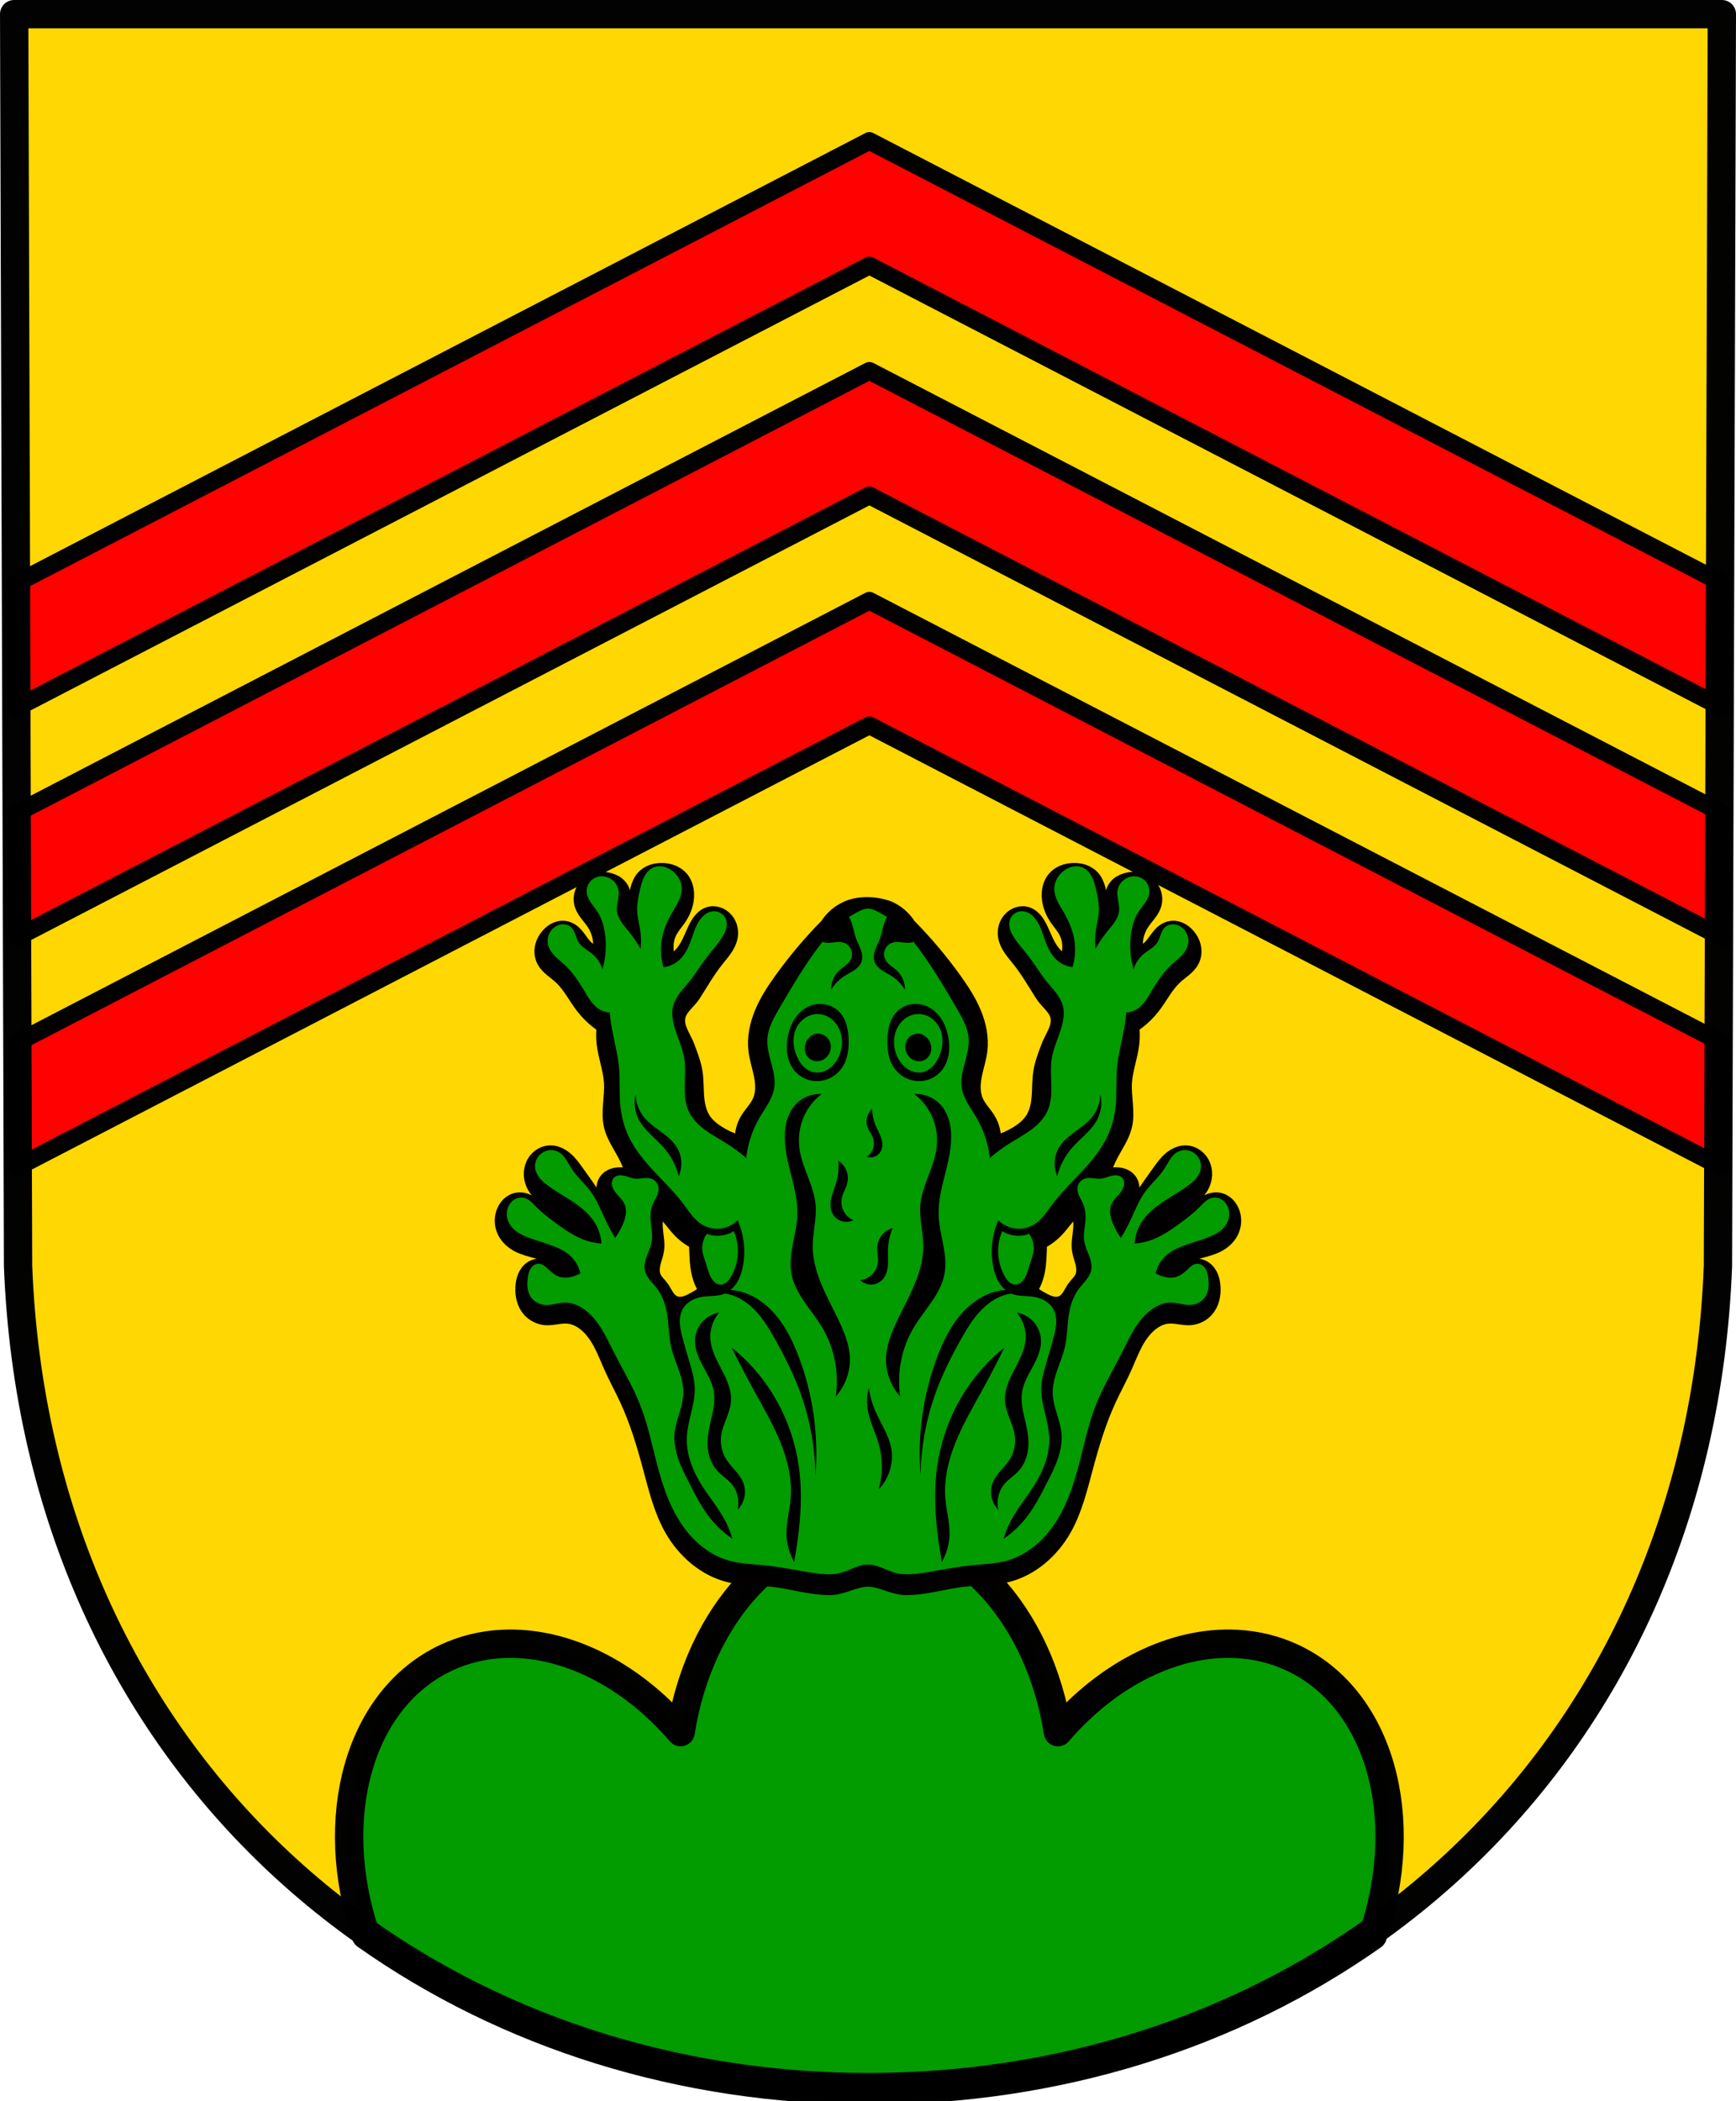 <?xml version="1.0" encoding="UTF-8" standalone="no"?>
<!-- Created with Inkscape (http://www.inkscape.org/) -->

<svg
   xmlns:dc="http://purl.org/dc/elements/1.1/"
   xmlns:cc="http://creativecommons.org/ns#"
   xmlns:rdf="http://www.w3.org/1999/02/22-rdf-syntax-ns#"
   xmlns:svg="http://www.w3.org/2000/svg"
   xmlns="http://www.w3.org/2000/svg"
   xmlns:sodipodi="http://sodipodi.sourceforge.net/DTD/sodipodi-0.dtd"
   xmlns:inkscape="http://www.inkscape.org/namespaces/inkscape"
   width="129.799mm"
   height="157.025mm"
   viewBox="0 0 129.799 157.025"
   version="1.1"
   id="svg865"
   inkscape:version="0.92.5 (2060ec1f9f, 2020-04-08)"
   sodipodi:docname="DEU Höhfröschen COA.svg">
  <defs
     id="defs859">
    <inkscape:path-effect
       effect="spiro"
       id="path-effect1071"
       is_visible="true" />
    <inkscape:path-effect
       effect="spiro"
       id="path-effect1047"
       is_visible="true" />
    <inkscape:path-effect
       effect="spiro"
       id="path-effect1014"
       is_visible="true" />
    <inkscape:path-effect
       effect="spiro"
       id="path-effect992"
       is_visible="true" />
    <inkscape:path-effect
       effect="spiro"
       id="path-effect987"
       is_visible="true" />
    <inkscape:path-effect
       effect="spiro"
       id="path-effect983"
       is_visible="true" />
    <inkscape:path-effect
       effect="spiro"
       id="path-effect959"
       is_visible="true" />
    <inkscape:path-effect
       effect="spiro"
       id="path-effect935"
       is_visible="true" />
    <inkscape:path-effect
       effect="spiro"
       id="path-effect2354"
       is_visible="true" />
    <inkscape:path-effect
       effect="spiro"
       id="path-effect2350"
       is_visible="true" />
    <inkscape:path-effect
       effect="spiro"
       id="path-effect2346"
       is_visible="true" />
    <inkscape:path-effect
       effect="spiro"
       id="path-effect2325"
       is_visible="true" />
    <inkscape:path-effect
       effect="spiro"
       id="path-effect2321"
       is_visible="true" />
    <inkscape:path-effect
       effect="spiro"
       id="path-effect2300"
       is_visible="true" />
    <inkscape:path-effect
       effect="spiro"
       id="path-effect2296"
       is_visible="true" />
    <inkscape:path-effect
       effect="spiro"
       id="path-effect3644"
       is_visible="true" />
    <inkscape:path-effect
       effect="spiro"
       id="path-effect3636"
       is_visible="true" />
    <inkscape:path-effect
       effect="spiro"
       id="path-effect3544"
       is_visible="true" />
    <inkscape:path-effect
       effect="spiro"
       id="path-effect3466"
       is_visible="true" />
    <inkscape:path-effect
       effect="spiro"
       id="path-effect3544-2"
       is_visible="true" />
    <inkscape:path-effect
       effect="spiro"
       id="path-effect3644-8"
       is_visible="true" />
    <inkscape:path-effect
       effect="spiro"
       id="path-effect3644-3"
       is_visible="true" />
    <inkscape:path-effect
       effect="spiro"
       id="path-effect3636-0"
       is_visible="true" />
    <inkscape:path-effect
       effect="spiro"
       id="path-effect1727-0-1"
       is_visible="true" />
    <inkscape:path-effect
       effect="spiro"
       id="path-effect1731-8-3"
       is_visible="true" />
    <inkscape:path-effect
       effect="spiro"
       id="path-effect1727-3"
       is_visible="true" />
    <inkscape:path-effect
       effect="spiro"
       id="path-effect1731-7"
       is_visible="true" />
    <inkscape:path-effect
       effect="spiro"
       id="path-effect841-8"
       is_visible="true" />
    <inkscape:path-effect
       effect="spiro"
       id="path-effect2346-8"
       is_visible="true" />
    <inkscape:path-effect
       effect="spiro"
       id="path-effect935-7"
       is_visible="true" />
    <inkscape:path-effect
       effect="spiro"
       id="path-effect959-1"
       is_visible="true" />
    <inkscape:path-effect
       effect="spiro"
       id="path-effect1014-3"
       is_visible="true" />
    <inkscape:path-effect
       effect="spiro"
       id="path-effect1014-2"
       is_visible="true" />
    <inkscape:path-effect
       effect="spiro"
       id="path-effect1047-5"
       is_visible="true" />
  </defs>
  <sodipodi:namedview
     id="base"
     pagecolor="#ffffff"
     bordercolor="#666666"
     borderopacity="1.0"
     inkscape:pageopacity="0.0"
     inkscape:pageshadow="2"
     inkscape:zoom="1.3361854"
     inkscape:cx="245.28974"
     inkscape:cy="296.74027"
     inkscape:document-units="mm"
     inkscape:current-layer="layer1"
     showgrid="false"
     inkscape:window-width="1920"
     inkscape:window-height="1046"
     inkscape:window-x="-11"
     inkscape:window-y="-11"
     inkscape:window-maximized="1"
     fit-margin-top="0"
     fit-margin-left="0"
     fit-margin-right="0"
     fit-margin-bottom="0"
     inkscape:snap-global="false"
     inkscape:snap-midpoints="true"
     inkscape:snap-smooth-nodes="true" />
  <g
     inkscape:label="Ebene 1"
     inkscape:groupmode="layer"
     id="layer1"
     transform="translate(10.863,171.153)">
    <path
       style="opacity:0.99;fill:#ffd700;fill-opacity:1;fill-rule:evenodd;stroke:none;stroke-width:2.117;stroke-linecap:round;stroke-linejoin:round;stroke-miterlimit:4;stroke-dasharray:none;stroke-opacity:1"
       inkscape:connector-curvature="0"
       d="m 117.878,-170.095 -0.292,93.553 c -1.421,37.149 -29.499,61.335 -63.549,61.356 -34.02,-0.046 -62.108,-24.242 -63.549,-61.356 l -0.292,-93.553 h 63.84 z"
       id="path10563-0-6-2-6-6-8"
       sodipodi:nodetypes="ccccccc" />
    <path
       style="opacity:0.99;fill:#ff0000;fill-opacity:1;fill-rule:evenodd;stroke:#000000;stroke-width:5;stroke-linecap:round;stroke-linejoin:round;stroke-miterlimit:4;stroke-dasharray:none;stroke-opacity:1;paint-order:fill markers stroke"
       d="M 245.289 39.754 L 4.502 164.529 L 4.611 199.598 L 245.289 74.881 L 485.969 199.6 L 486.078 164.529 L 245.289 39.754 z M 245.289 104.582 L 4.703 229.252 L 4.812 264.32 L 245.289 139.709 L 485.768 264.322 L 485.877 229.254 L 245.289 104.582 z M 245.289 169.408 L 4.904 293.975 L 5.014 329.043 L 245.289 204.535 L 485.566 329.043 L 485.676 293.975 L 245.289 169.408 z "
       transform="matrix(0.265,0,0,0.265,-10.863,-171.153)"
       id="rect2155" />
    <path
       style="opacity:0.99;fill:#009a00;fill-opacity:1;fill-rule:evenodd;stroke:#000000;stroke-width:8;stroke-linecap:round;stroke-linejoin:round;stroke-miterlimit:4;stroke-dasharray:none;stroke-opacity:1;paint-order:fill markers stroke"
       d="M 245.289 431.078 C 219.526 431.087 197.3 455.032 192.039 488.445 C 177.775 471.895 159.169 462.7 141.705 463.572 C 136.084 463.864 130.719 465.195 125.789 467.521 C 101.169 479.137 92.073 512.716 103.209 545.701 C 143.108 573.817 192.289 589.409 245.289 589.48 C 298.277 589.448 347.431 573.921 387.309 545.877 C 398.536 512.835 389.454 479.157 364.789 467.521 C 359.859 465.195 354.494 463.864 348.873 463.572 C 331.395 462.686 312.768 471.886 298.492 488.457 C 293.239 455.062 271.037 431.117 245.289 431.078 z "
       transform="matrix(0.265,0,0,0.265,-10.863,-171.153)"
       id="path2235" />
    <path
       style="opacity:0.99;fill:none;fill-rule:evenodd;stroke:#000000;stroke-width:2.117;stroke-linecap:round;stroke-linejoin:round;stroke-miterlimit:4;stroke-dasharray:none;stroke-opacity:1"
       inkscape:connector-curvature="0"
       d="m 117.878,-170.095 -0.292,93.553 c -1.421,37.149 -29.499,61.335 -63.549,61.356 -34.02,-0.046 -62.108,-24.242 -63.549,-61.356 l -0.292,-93.553 H 54.035 Z"
       id="path10563-0-6-2-6-6"
       sodipodi:nodetypes="ccccccc" />
    <path
       style="fill:#000000;stroke:#020000;stroke-width:0.794;stroke-linecap:round;stroke-linejoin:round;stroke-opacity:1;stroke-miterlimit:4;stroke-dasharray:none"
       d="m 38.687,-106.267 c -0.288,-0.009 -0.578,0.028 -0.849,0.126 -0.271,0.097 -0.521,0.256 -0.713,0.471 -0.222,0.249 -0.358,0.564 -0.446,0.886 -0.088,0.322 -0.13,0.654 -0.186,0.983 -0.057,0.338 -0.13,0.673 -0.217,1.004 -0.223,-0.178 -0.373,-0.446 -0.41,-0.729 -0.038,-0.298 0.045,-0.603 0,-0.901 -0.045,-0.303 -0.223,-0.576 -0.461,-0.769 -0.238,-0.193 -0.531,-0.309 -0.831,-0.366 -0.365,-0.07 -0.751,-0.057 -1.097,0.078 -0.425,0.165 -0.774,0.515 -0.939,0.94 -0.131,0.335 -0.148,0.715 -0.039,1.057 0.083,0.262 0.235,0.497 0.4,0.716 0.166,0.219 0.347,0.427 0.5,0.655 0.207,0.308 0.36,0.654 0.43,1.018 0.07,0.362 0.056,0.74 -0.039,1.097 -0.278,-0.1 -0.534,-0.261 -0.744,-0.47 -0.336,-0.334 -0.547,-0.781 -0.901,-1.097 -0.246,-0.22 -0.562,-0.369 -0.891,-0.382 -0.233,-0.01 -0.466,0.048 -0.674,0.152 -0.208,0.104 -0.392,0.253 -0.549,0.426 -0.253,0.279 -0.437,0.624 -0.506,0.994 -0.069,0.37 -0.019,0.766 0.158,1.098 0.142,0.265 0.358,0.482 0.587,0.676 0.229,0.194 0.474,0.37 0.695,0.574 0.655,0.607 1.056,1.434 1.597,2.145 0.44,0.578 0.977,1.081 1.582,1.483 -0.048,0.416 -0.048,0.837 0,1.253 0.113,0.978 0.487,1.915 0.548,2.897 0.034,0.549 -0.031,1.099 -0.072,1.647 -0.041,0.549 -0.058,1.107 0.072,1.642 0.185,0.763 0.65,1.422 1.018,2.115 0.253,0.476 0.463,0.974 0.627,1.488 -0.32,-0.135 -0.673,-0.189 -1.018,-0.157 -0.249,0.023 -0.499,0.093 -0.705,0.235 -0.162,0.111 -0.294,0.266 -0.377,0.444 -0.083,0.178 -0.117,0.379 -0.093,0.574 0.034,0.281 0.181,0.534 0.34,0.767 0.159,0.234 0.336,0.46 0.443,0.721 0.153,0.371 0.153,0.803 0,1.175 -0.421,-0.836 -0.892,-1.647 -1.41,-2.428 -0.352,-0.531 -0.726,-1.048 -1.097,-1.566 -0.258,-0.361 -0.517,-0.727 -0.848,-1.023 -0.331,-0.296 -0.745,-0.521 -1.188,-0.543 -0.31,-0.016 -0.624,0.069 -0.887,0.234 -0.264,0.165 -0.477,0.407 -0.614,0.686 -0.137,0.279 -0.198,0.594 -0.184,0.904 0.014,0.31 0.103,0.616 0.251,0.889 0.176,0.326 0.433,0.604 0.714,0.845 0.281,0.241 0.589,0.449 0.891,0.665 1.025,0.731 1.991,1.546 2.884,2.434 -0.517,-0.193 -1.023,-0.417 -1.513,-0.671 -0.689,-0.357 -1.351,-0.774 -1.934,-1.287 -0.323,-0.284 -0.621,-0.599 -0.978,-0.839 -0.178,-0.12 -0.372,-0.221 -0.577,-0.283 -0.206,-0.063 -0.425,-0.086 -0.637,-0.053 -0.223,0.035 -0.434,0.132 -0.612,0.271 -0.178,0.139 -0.323,0.317 -0.43,0.515 -0.172,0.316 -0.25,0.681 -0.228,1.04 0.022,0.359 0.144,0.711 0.345,1.009 0.24,0.359 0.589,0.637 0.974,0.831 0.453,0.228 0.952,0.343 1.439,0.484 0.679,0.197 1.361,0.459 1.88,0.939 0.219,0.203 0.405,0.442 0.548,0.705 -0.167,0.086 -0.363,0.114 -0.548,0.079 -0.27,-0.052 -0.497,-0.229 -0.705,-0.408 -0.208,-0.179 -0.416,-0.371 -0.675,-0.464 -0.163,-0.058 -0.34,-0.073 -0.511,-0.048 -0.171,0.025 -0.335,0.09 -0.48,0.185 -0.239,0.157 -0.419,0.394 -0.535,0.656 -0.116,0.261 -0.17,0.547 -0.19,0.832 -0.022,0.323 -5.3e-4,0.651 0.083,0.964 0.083,0.313 0.229,0.612 0.44,0.858 0.337,0.394 0.84,0.641 1.359,0.672 0.563,0.033 1.123,-0.176 1.683,-0.114 0.399,0.045 0.773,0.227 1.092,0.47 0.505,0.384 0.881,0.916 1.179,1.476 0.298,0.561 0.524,1.156 0.783,1.735 0.372,0.831 0.813,1.631 1.195,2.458 0.736,1.596 1.248,3.285 1.703,4.982 0.431,1.608 0.823,3.251 1.644,4.699 0.963,1.697 2.563,3.084 4.464,3.524 1.023,0.237 2.088,0.197 3.133,0.313 1.47,0.163 2.907,0.634 4.385,0.626 0.97,-0.005 1.857,-0.626 2.819,-0.626 0.963,0 1.849,0.621 2.819,0.626 1.479,0.008 2.916,-0.463 4.385,-0.626 1.044,-0.116 2.109,-0.076 3.133,-0.313 1.901,-0.44 3.502,-1.827 4.464,-3.524 0.821,-1.448 1.213,-3.091 1.644,-4.699 0.455,-1.697 0.967,-3.386 1.703,-4.982 0.382,-0.827 0.822,-1.626 1.195,-2.458 0.259,-0.579 0.486,-1.174 0.783,-1.735 0.298,-0.56 0.674,-1.092 1.179,-1.476 0.319,-0.243 0.693,-0.425 1.092,-0.47 0.56,-0.063 1.12,0.147 1.683,0.114 0.518,-0.03 1.021,-0.277 1.359,-0.672 0.211,-0.246 0.357,-0.545 0.44,-0.858 0.083,-0.313 0.105,-0.641 0.083,-0.964 -0.02,-0.285 -0.074,-0.571 -0.19,-0.832 -0.116,-0.261 -0.296,-0.498 -0.535,-0.656 -0.144,-0.095 -0.309,-0.16 -0.48,-0.185 -0.171,-0.025 -0.348,-0.01 -0.511,0.048 -0.259,0.092 -0.467,0.284 -0.675,0.464 -0.208,0.179 -0.435,0.357 -0.705,0.408 -0.185,0.035 -0.38,0.007 -0.548,-0.079 0.143,-0.263 0.328,-0.502 0.548,-0.705 0.519,-0.48 1.201,-0.743 1.88,-0.939 0.487,-0.141 0.986,-0.256 1.439,-0.484 0.385,-0.194 0.734,-0.473 0.974,-0.831 0.2,-0.299 0.322,-0.65 0.345,-1.009 0.022,-0.359 -0.056,-0.724 -0.228,-1.04 -0.108,-0.198 -0.253,-0.377 -0.43,-0.515 -0.178,-0.139 -0.389,-0.236 -0.612,-0.271 -0.212,-0.033 -0.431,-0.01 -0.637,0.053 -0.206,0.063 -0.399,0.163 -0.577,0.283 -0.357,0.24 -0.656,0.554 -0.978,0.839 -0.582,0.513 -1.244,0.931 -1.934,1.287 -0.49,0.254 -0.996,0.478 -1.513,0.671 0.893,-0.888 1.858,-1.703 2.884,-2.434 0.302,-0.215 0.61,-0.423 0.891,-0.665 0.281,-0.241 0.538,-0.519 0.714,-0.845 0.148,-0.273 0.237,-0.579 0.251,-0.889 0.014,-0.31 -0.047,-0.625 -0.184,-0.904 -0.137,-0.279 -0.35,-0.521 -0.614,-0.686 -0.264,-0.165 -0.577,-0.25 -0.887,-0.234 -0.443,0.023 -0.857,0.247 -1.188,0.543 -0.331,0.296 -0.59,0.662 -0.848,1.023 -0.37,0.519 -0.744,1.035 -1.097,1.566 -0.518,0.78 -0.989,1.591 -1.41,2.428 -0.153,-0.371 -0.153,-0.803 0,-1.175 0.108,-0.261 0.284,-0.487 0.443,-0.721 0.159,-0.234 0.306,-0.487 0.34,-0.767 0.024,-0.195 -0.01,-0.396 -0.093,-0.574 -0.083,-0.178 -0.215,-0.333 -0.377,-0.444 -0.206,-0.142 -0.456,-0.212 -0.705,-0.235 -0.345,-0.032 -0.698,0.022 -1.018,0.157 0.164,-0.513 0.374,-1.012 0.627,-1.488 0.368,-0.693 0.833,-1.352 1.018,-2.115 0.129,-0.535 0.113,-1.093 0.072,-1.642 -0.041,-0.549 -0.106,-1.098 -0.072,-1.647 0.061,-0.982 0.436,-1.92 0.548,-2.897 0.048,-0.416 0.048,-0.837 0,-1.253 0.605,-0.402 1.142,-0.905 1.582,-1.483 0.541,-0.711 0.941,-1.538 1.597,-2.145 0.22,-0.204 0.466,-0.379 0.695,-0.574 0.229,-0.194 0.445,-0.411 0.587,-0.676 0.178,-0.332 0.227,-0.728 0.158,-1.098 -0.069,-0.37 -0.253,-0.715 -0.506,-0.994 -0.157,-0.172 -0.34,-0.322 -0.549,-0.426 -0.208,-0.104 -0.442,-0.162 -0.674,-0.152 -0.33,0.013 -0.645,0.163 -0.891,0.382 -0.353,0.316 -0.565,0.762 -0.901,1.097 -0.209,0.209 -0.465,0.37 -0.744,0.47 -0.096,-0.356 -0.109,-0.734 -0.039,-1.097 0.07,-0.364 0.224,-0.71 0.43,-1.018 0.153,-0.228 0.335,-0.436 0.5,-0.655 0.166,-0.219 0.318,-0.454 0.4,-0.716 0.109,-0.343 0.091,-0.722 -0.039,-1.057 -0.166,-0.425 -0.515,-0.775 -0.939,-0.94 -0.346,-0.135 -0.732,-0.148 -1.097,-0.078 -0.3,0.058 -0.594,0.174 -0.831,0.366 -0.238,0.193 -0.416,0.466 -0.461,0.769 -0.045,0.297 0.038,0.602 0,0.901 -0.036,0.283 -0.187,0.551 -0.41,0.729 -0.087,-0.331 -0.159,-0.666 -0.217,-1.004 -0.056,-0.329 -0.098,-0.661 -0.186,-0.983 -0.088,-0.322 -0.224,-0.637 -0.446,-0.886 -0.191,-0.215 -0.442,-0.373 -0.713,-0.471 -0.271,-0.098 -0.561,-0.135 -0.849,-0.126 -0.287,0.009 -0.574,0.064 -0.839,0.177 -0.264,0.112 -0.506,0.283 -0.689,0.504 -0.276,0.333 -0.41,0.767 -0.43,1.199 -0.032,0.68 0.206,1.355 0.588,1.919 0.231,0.342 0.516,0.65 0.704,1.018 0.328,0.639 0.328,1.436 0,2.075 -0.406,-0.293 -0.751,-0.67 -1.007,-1.101 -0.32,-0.538 -0.499,-1.152 -0.824,-1.688 -0.107,-0.177 -0.231,-0.346 -0.381,-0.489 -0.15,-0.143 -0.327,-0.26 -0.524,-0.324 -0.364,-0.119 -0.777,-0.048 -1.102,0.156 -0.284,0.178 -0.505,0.453 -0.627,0.766 -0.122,0.313 -0.146,0.661 -0.077,0.99 0.07,0.336 0.233,0.646 0.427,0.928 0.194,0.282 0.42,0.541 0.633,0.81 0.643,0.814 1.162,1.717 1.72,2.592 0.362,0.567 1.045,1.002 1.135,1.668 0.099,0.725 -0.451,1.392 -0.705,2.078 -0.232,0.627 -0.481,1.255 -0.588,1.916 -0.095,0.588 -0.076,1.187 -0.117,1.781 -0.041,0.594 -0.149,1.202 -0.47,1.704 -0.261,0.408 -0.647,0.721 -1.057,0.979 -0.486,0.306 -1.015,0.544 -1.566,0.705 0.028,-0.587 -0.124,-1.182 -0.431,-1.684 -0.28,-0.458 -0.684,-0.84 -0.9,-1.332 -0.255,-0.579 -0.219,-1.245 -0.095,-1.866 0.124,-0.621 0.332,-1.225 0.408,-1.854 0.117,-0.974 -0.09,-1.968 -0.467,-2.874 -0.377,-0.906 -0.919,-1.733 -1.491,-2.53 -1.028,-1.43 -2.168,-2.78 -3.407,-4.033 h -5.29e-4 c -0.381,-0.6 -0.947,-1.081 -1.601,-1.358 -1.036,-0.354 -2.193,-0.391 -3.14,0 -0.654,0.277 -1.221,0.758 -1.601,1.358 h -5.29e-4 c -1.238,1.253 -2.378,2.603 -3.407,4.033 -0.573,0.797 -1.115,1.624 -1.491,2.53 -0.377,0.906 -0.584,1.9 -0.467,2.874 0.076,0.628 0.283,1.233 0.408,1.854 0.124,0.621 0.16,1.287 -0.095,1.866 -0.216,0.491 -0.62,0.874 -0.9,1.332 -0.307,0.502 -0.459,1.096 -0.431,1.684 -0.551,-0.161 -1.08,-0.399 -1.566,-0.705 -0.41,-0.258 -0.796,-0.571 -1.057,-0.979 -0.321,-0.502 -0.429,-1.11 -0.47,-1.704 -0.041,-0.594 -0.022,-1.193 -0.117,-1.781 -0.107,-0.66 -0.356,-1.288 -0.588,-1.916 -0.253,-0.686 -0.804,-1.354 -0.705,-2.078 0.091,-0.666 0.774,-1.101 1.135,-1.668 0.558,-0.875 1.076,-1.778 1.72,-2.592 0.213,-0.269 0.439,-0.527 0.633,-0.81 0.194,-0.282 0.357,-0.593 0.427,-0.928 0.069,-0.329 0.045,-0.677 -0.077,-0.99 -0.122,-0.313 -0.343,-0.588 -0.627,-0.766 -0.325,-0.203 -0.738,-0.275 -1.102,-0.156 -0.197,0.065 -0.374,0.181 -0.524,0.324 -0.15,0.143 -0.274,0.312 -0.381,0.489 -0.325,0.536 -0.503,1.149 -0.824,1.688 -0.256,0.43 -0.601,0.808 -1.007,1.101 -0.328,-0.639 -0.328,-1.436 0,-2.075 0.189,-0.368 0.473,-0.676 0.704,-1.018 0.381,-0.564 0.619,-1.239 0.588,-1.919 -0.02,-0.432 -0.154,-0.866 -0.43,-1.199 -0.183,-0.221 -0.425,-0.391 -0.689,-0.504 -0.264,-0.112 -0.552,-0.168 -0.839,-0.177 z m -0.229,25.516 c 0.282,0.311 0.555,0.63 0.82,0.957 0.178,0.22 0.353,0.444 0.547,0.65 0.353,0.375 0.771,0.688 1.23,0.922 0.003,0.342 0.015,0.683 0.035,1.025 0.025,0.436 0.064,0.874 0.171,1.298 0.106,0.422 0.28,0.828 0.513,1.196 -0.311,0.234 -0.643,0.441 -0.991,0.615 -0.181,0.091 -0.368,0.173 -0.566,0.214 -0.198,0.04 -0.41,0.036 -0.596,-0.043 -0.22,-0.094 -0.385,-0.282 -0.515,-0.483 -0.13,-0.2 -0.233,-0.418 -0.374,-0.611 -0.193,-0.264 -0.457,-0.483 -0.581,-0.785 -0.124,-0.303 -0.091,-0.647 -0.011,-0.965 0.079,-0.317 0.202,-0.625 0.251,-0.949 0.094,-0.622 -0.089,-1.25 -0.103,-1.879 -0.009,-0.393 0.05,-0.788 0.171,-1.162 z m 31.159,0 c 0.122,0.374 0.18,0.769 0.171,1.162 -0.014,0.629 -0.197,1.257 -0.103,1.879 0.049,0.324 0.171,0.631 0.251,0.949 0.079,0.317 0.113,0.662 -0.011,0.965 -0.124,0.302 -0.388,0.521 -0.581,0.785 -0.141,0.193 -0.244,0.411 -0.374,0.611 -0.13,0.2 -0.295,0.389 -0.515,0.483 -0.186,0.079 -0.398,0.084 -0.596,0.043 -0.198,-0.04 -0.385,-0.123 -0.566,-0.214 -0.348,-0.175 -0.68,-0.381 -0.991,-0.615 0.232,-0.368 0.406,-0.774 0.513,-1.196 0.107,-0.424 0.145,-0.862 0.171,-1.298 0.02,-0.341 0.031,-0.683 0.035,-1.025 0.459,-0.234 0.876,-0.548 1.23,-0.922 0.194,-0.206 0.369,-0.43 0.547,-0.65 0.264,-0.326 0.538,-0.645 0.82,-0.957 z"
       id="path2294"
       inkscape:connector-curvature="0"
       sodipodi:nodetypes="cscscccccccccccccsscccccccccccsccccccccccscscsscccccccsscscscccscccccccccsccccccsccscacsccscccccccccccscccccscccccccccccccccccccccccccccccccccccccccccccccccccccccccccccccccccccccccccccccsaccscccccccccccccccsccccsccccscascscccssccccccccccccccccccccccccsccccccccccccccccccccc" />
    <path
       inkscape:connector-curvature="0"
       style="fill:#029b00;fill-opacity:1;stroke:none;stroke-width:0.265;stroke-linecap:round;stroke-linejoin:round;stroke-miterlimit:4;stroke-dasharray:none;stroke-opacity:1"
       d="m 38.4,-106.421 c -0.142,0.007 -0.283,0.038 -0.414,0.095 -0.295,0.13 -0.521,0.386 -0.672,0.671 -0.151,0.285 -0.234,0.6 -0.31,0.914 -0.139,0.571 -0.259,1.156 -0.222,1.743 0.029,0.46 0.154,0.907 0.222,1.362 0.069,0.461 0.079,0.931 0.032,1.394 -0.248,-0.446 -0.534,-0.871 -0.856,-1.268 -0.198,-0.245 -0.411,-0.479 -0.584,-0.742 -0.174,-0.263 -0.31,-0.56 -0.334,-0.874 -0.019,-0.244 0.029,-0.487 0.074,-0.728 0.045,-0.241 0.086,-0.487 0.053,-0.729 -0.029,-0.215 -0.117,-0.421 -0.251,-0.592 -0.133,-0.171 -0.311,-0.306 -0.51,-0.391 -0.208,-0.088 -0.439,-0.122 -0.662,-0.09 -0.223,0.032 -0.438,0.129 -0.605,0.281 -0.268,0.243 -0.401,0.624 -0.348,0.982 0.039,0.263 0.169,0.503 0.32,0.721 0.152,0.218 0.327,0.419 0.472,0.641 0.326,0.499 0.491,1.089 0.57,1.679 0.117,0.877 0.053,1.778 -0.19,2.63 -0.141,-0.457 -0.421,-0.87 -0.792,-1.172 -0.167,-0.135 -0.351,-0.248 -0.525,-0.375 -0.174,-0.126 -0.34,-0.269 -0.457,-0.45 -0.117,-0.18 -0.179,-0.388 -0.252,-0.59 -0.073,-0.201 -0.163,-0.404 -0.319,-0.551 -0.158,-0.148 -0.376,-0.226 -0.593,-0.227 -0.217,-5.3e-4 -0.431,0.074 -0.611,0.195 -0.219,0.148 -0.388,0.367 -0.478,0.615 -0.09,0.248 -0.1,0.525 -0.029,0.779 0.085,0.304 0.278,0.568 0.499,0.793 0.221,0.225 0.472,0.419 0.705,0.633 0.59,0.543 1.051,1.211 1.458,1.901 0.172,0.292 0.336,0.59 0.541,0.859 0.205,0.27 0.454,0.513 0.759,0.661 0.197,0.096 0.414,0.151 0.634,0.159 0.037,0.393 0.09,0.784 0.159,1.172 0.174,0.984 0.448,1.952 0.538,2.947 0.085,0.937 0.005,1.883 0.095,2.82 0.078,0.81 0.284,1.61 0.634,2.345 0.47,0.987 1.184,1.834 1.931,2.632 0.746,0.798 1.534,1.562 2.188,2.438 0.392,0.524 0.75,1.101 1.299,1.457 0.414,0.268 0.921,0.39 1.412,0.34 0.491,-0.051 0.962,-0.273 1.313,-0.62 0.468,1.063 0.607,2.268 0.394,3.409 -0.082,0.436 -0.216,0.868 -0.451,1.245 -0.132,0.212 -0.299,0.405 -0.492,0.562 0.046,0.002 0.092,-0.001 0.138,0.003 0.523,0.042 1.033,0.204 1.501,0.441 0.857,0.435 1.571,1.12 2.13,1.902 0.559,0.782 0.97,1.66 1.314,2.557 1.084,2.827 1.525,5.899 1.28,8.917 -0.028,-2.026 -0.388,-4.047 -1.059,-5.959 -0.518,-1.474 -1.218,-2.878 -1.986,-4.238 -0.389,-0.688 -0.799,-1.371 -1.327,-1.959 -0.528,-0.588 -1.184,-1.081 -1.94,-1.308 -0.153,-0.046 -0.31,-0.077 -0.468,-0.1 -0.027,0.012 -0.054,0.025 -0.082,0.036 -0.476,0.178 -1.004,0.129 -1.508,0.196 -0.296,0.039 -0.588,0.12 -0.851,0.259 -0.264,0.14 -0.498,0.341 -0.657,0.593 -0.216,0.344 -0.282,0.765 -0.258,1.17 0.023,0.405 0.131,0.8 0.238,1.192 0.131,0.48 0.264,0.959 0.406,1.436 0.212,0.711 0.447,1.427 0.467,2.168 0.034,1.242 -0.534,2.43 -0.59,3.672 -0.056,1.232 0.399,2.441 1.044,3.493 0.557,0.908 1.258,1.726 1.766,2.662 0.25,0.461 0.451,0.947 0.599,1.45 -0.618,-0.417 -1.173,-0.927 -1.639,-1.508 -0.639,-0.796 -1.107,-1.714 -1.574,-2.623 -0.301,-0.586 -0.606,-1.174 -0.824,-1.796 -0.218,-0.622 -0.349,-1.284 -0.291,-1.941 0.045,-0.514 0.204,-1.01 0.353,-1.504 0.149,-0.494 0.291,-0.997 0.302,-1.513 0.013,-0.602 -0.153,-1.193 -0.352,-1.761 -0.199,-0.568 -0.434,-1.127 -0.565,-1.714 -0.193,-0.86 -0.16,-1.757 -0.328,-2.623 -0.119,-0.613 -0.342,-1.213 -0.718,-1.711 -0.167,-0.222 -0.363,-0.42 -0.534,-0.639 -0.172,-0.218 -0.321,-0.462 -0.378,-0.734 -0.076,-0.367 0.025,-0.747 0.158,-1.098 0.132,-0.351 0.298,-0.693 0.357,-1.064 0.094,-0.588 -0.088,-1.184 -0.098,-1.779 -0.006,-0.348 0.049,-0.7 0.186,-1.02 0.087,-0.206 0.207,-0.397 0.298,-0.601 0.091,-0.204 0.154,-0.43 0.119,-0.651 -0.025,-0.154 -0.098,-0.3 -0.205,-0.413 -0.107,-0.114 -0.247,-0.196 -0.398,-0.236 -0.185,-0.049 -0.381,-0.036 -0.572,-0.015 -0.191,0.021 -0.382,0.05 -0.573,0.031 -0.278,-0.027 -0.535,-0.153 -0.807,-0.217 -0.136,-0.032 -0.277,-0.048 -0.415,-0.027 -0.138,0.021 -0.273,0.08 -0.368,0.182 -0.068,0.073 -0.113,0.164 -0.135,0.261 -0.022,0.097 -0.022,0.198 -0.004,0.296 0.05,0.277 0.23,0.511 0.418,0.721 0.188,0.21 0.392,0.413 0.509,0.669 0.113,0.247 0.136,0.529 0.1,0.799 -0.036,0.27 -0.129,0.529 -0.239,0.777 -0.152,0.342 -0.338,0.669 -0.556,0.974 -0.271,-0.45 -0.519,-0.915 -0.742,-1.391 -0.317,-0.677 -0.588,-1.384 -1.02,-1.994 -0.464,-0.655 -1.1,-1.177 -1.53,-1.854 -0.131,-0.207 -0.242,-0.426 -0.377,-0.631 -0.134,-0.205 -0.296,-0.399 -0.504,-0.528 -0.195,-0.121 -0.426,-0.18 -0.655,-0.171 -0.229,0.009 -0.455,0.086 -0.643,0.218 -0.176,0.123 -0.318,0.292 -0.408,0.486 -0.09,0.194 -0.126,0.414 -0.102,0.626 0.031,0.272 0.157,0.526 0.327,0.741 0.17,0.215 0.381,0.393 0.6,0.557 0.589,0.443 1.239,0.798 1.854,1.205 0.643,0.426 1.261,0.922 1.669,1.577 0.295,0.473 0.472,1.02 0.51,1.576 -0.394,-0.028 -0.785,-0.106 -1.159,-0.232 -0.85,-0.286 -1.598,-0.81 -2.318,-1.344 -0.485,-0.36 -0.967,-0.729 -1.391,-1.159 -0.142,-0.145 -0.279,-0.296 -0.436,-0.425 -0.157,-0.129 -0.338,-0.234 -0.538,-0.271 -0.21,-0.038 -0.433,0.004 -0.62,0.107 -0.188,0.103 -0.341,0.264 -0.446,0.45 -0.214,0.377 -0.224,0.856 -0.047,1.252 0.139,0.31 0.383,0.565 0.662,0.759 0.28,0.193 0.595,0.329 0.914,0.446 0.628,0.232 1.28,0.398 1.901,0.649 0.4,0.162 0.79,0.362 1.113,0.649 0.394,0.351 0.675,0.829 0.789,1.345 -0.176,0.097 -0.363,0.175 -0.557,0.232 -0.301,0.088 -0.624,0.124 -0.927,0.046 -0.319,-0.082 -0.596,-0.283 -0.835,-0.51 -0.112,-0.107 -0.218,-0.22 -0.342,-0.313 -0.124,-0.093 -0.268,-0.165 -0.423,-0.174 -0.129,-0.008 -0.26,0.03 -0.37,0.098 -0.11,0.068 -0.202,0.165 -0.271,0.275 -0.138,0.219 -0.189,0.482 -0.217,0.74 -0.026,0.235 -0.036,0.472 -0.005,0.706 0.031,0.234 0.105,0.465 0.237,0.661 0.131,0.194 0.316,0.35 0.526,0.452 0.21,0.102 0.445,0.151 0.679,0.151 0.438,-5.29e-4 0.861,-0.17 1.298,-0.185 0.522,-0.018 1.032,0.188 1.46,0.487 0.543,0.379 0.97,0.905 1.32,1.467 0.35,0.562 0.63,1.165 0.929,1.755 0.656,1.295 1.411,2.544 1.947,3.894 0.582,1.465 0.896,3.019 1.298,4.543 0.473,1.793 1.096,3.596 2.272,5.03 0.802,0.978 1.866,1.766 3.083,2.109 0.849,0.24 1.742,0.26 2.619,0.348 1.09,0.109 2.165,0.324 3.245,0.504 0.664,0.111 1.338,0.209 2.009,0.155 0.924,-0.074 1.654,-0.711 2.531,-0.711 0.876,0 1.607,0.637 2.531,0.711 0.671,0.054 1.345,-0.044 2.009,-0.155 1.08,-0.18 2.155,-0.395 3.245,-0.504 0.878,-0.088 1.771,-0.108 2.619,-0.348 1.217,-0.344 2.281,-1.131 3.083,-2.109 1.175,-1.434 1.798,-3.237 2.272,-5.03 0.402,-1.524 0.716,-3.079 1.298,-4.543 0.536,-1.349 1.291,-2.598 1.947,-3.894 0.299,-0.591 0.578,-1.193 0.929,-1.755 0.35,-0.562 0.777,-1.087 1.32,-1.467 0.428,-0.299 0.939,-0.505 1.46,-0.487 0.438,0.015 0.86,0.184 1.298,0.185 0.234,2.2e-4 0.469,-0.049 0.679,-0.151 0.21,-0.102 0.395,-0.258 0.526,-0.452 0.132,-0.196 0.206,-0.427 0.237,-0.661 0.031,-0.234 0.021,-0.472 -0.005,-0.706 -0.028,-0.258 -0.079,-0.521 -0.217,-0.74 -0.069,-0.11 -0.16,-0.207 -0.271,-0.275 -0.11,-0.068 -0.241,-0.106 -0.37,-0.098 -0.154,0.009 -0.299,0.081 -0.423,0.174 -0.124,0.093 -0.23,0.206 -0.342,0.313 -0.239,0.227 -0.515,0.428 -0.835,0.51 -0.303,0.078 -0.627,0.042 -0.927,-0.046 -0.193,-0.057 -0.38,-0.135 -0.557,-0.232 0.114,-0.516 0.394,-0.993 0.789,-1.345 0.322,-0.287 0.713,-0.487 1.113,-0.649 0.621,-0.251 1.272,-0.417 1.901,-0.649 0.319,-0.118 0.634,-0.253 0.914,-0.446 0.28,-0.193 0.523,-0.448 0.662,-0.759 0.177,-0.395 0.167,-0.875 -0.047,-1.252 -0.105,-0.186 -0.258,-0.347 -0.446,-0.45 -0.188,-0.103 -0.41,-0.145 -0.62,-0.107 -0.2,0.036 -0.381,0.142 -0.538,0.271 -0.157,0.129 -0.293,0.28 -0.436,0.425 -0.424,0.43 -0.905,0.799 -1.391,1.159 -0.721,0.534 -1.468,1.058 -2.318,1.344 -0.374,0.126 -0.765,0.204 -1.159,0.232 0.038,-0.557 0.215,-1.103 0.51,-1.576 0.408,-0.654 1.026,-1.151 1.669,-1.577 0.615,-0.407 1.265,-0.762 1.854,-1.205 0.219,-0.164 0.43,-0.342 0.6,-0.557 0.17,-0.215 0.296,-0.469 0.327,-0.741 0.024,-0.213 -0.012,-0.432 -0.102,-0.626 -0.09,-0.194 -0.232,-0.364 -0.408,-0.486 -0.188,-0.131 -0.414,-0.209 -0.643,-0.218 -0.229,-0.009 -0.46,0.05 -0.655,0.171 -0.208,0.129 -0.37,0.323 -0.504,0.528 -0.134,0.205 -0.245,0.424 -0.377,0.631 -0.43,0.677 -1.066,1.2 -1.53,1.854 -0.432,0.61 -0.703,1.317 -1.02,1.994 -0.223,0.476 -0.471,0.94 -0.742,1.391 -0.218,-0.305 -0.404,-0.631 -0.556,-0.974 -0.11,-0.249 -0.203,-0.508 -0.239,-0.777 -0.036,-0.27 -0.013,-0.552 0.1,-0.799 0.117,-0.256 0.321,-0.459 0.509,-0.669 0.188,-0.21 0.368,-0.444 0.418,-0.721 0.018,-0.098 0.019,-0.199 -0.004,-0.296 -0.022,-0.097 -0.067,-0.188 -0.135,-0.261 -0.095,-0.102 -0.23,-0.161 -0.368,-0.182 -0.138,-0.021 -0.28,-0.004 -0.415,0.027 -0.272,0.064 -0.529,0.19 -0.807,0.217 -0.191,0.019 -0.383,-0.01 -0.573,-0.031 -0.191,-0.021 -0.386,-0.034 -0.572,0.015 -0.151,0.04 -0.291,0.122 -0.398,0.236 -0.107,0.114 -0.18,0.259 -0.205,0.413 -0.036,0.221 0.028,0.446 0.119,0.651 0.091,0.204 0.211,0.395 0.298,0.601 0.136,0.32 0.191,0.672 0.186,1.02 -0.009,0.596 -0.192,1.191 -0.098,1.779 0.059,0.37 0.225,0.713 0.357,1.064 0.132,0.351 0.234,0.731 0.158,1.098 -0.056,0.272 -0.206,0.516 -0.378,0.734 -0.172,0.218 -0.367,0.417 -0.534,0.639 -0.376,0.498 -0.6,1.098 -0.718,1.711 -0.168,0.866 -0.135,1.762 -0.328,2.623 -0.132,0.587 -0.366,1.146 -0.565,1.714 -0.199,0.568 -0.365,1.159 -0.352,1.761 0.011,0.516 0.153,1.019 0.302,1.513 0.149,0.494 0.308,0.99 0.353,1.504 0.058,0.657 -0.073,1.319 -0.291,1.941 -0.218,0.622 -0.522,1.209 -0.824,1.796 -0.467,0.908 -0.934,1.826 -1.574,2.623 -0.467,0.581 -1.021,1.091 -1.639,1.508 0.149,-0.503 0.35,-0.989 0.599,-1.45 0.508,-0.937 1.209,-1.754 1.766,-2.662 0.645,-1.051 1.1,-2.261 1.044,-3.493 -0.056,-1.241 -0.624,-2.429 -0.59,-3.672 0.02,-0.741 0.255,-1.458 0.467,-2.168 0.142,-0.477 0.275,-0.956 0.406,-1.436 0.107,-0.391 0.214,-0.787 0.238,-1.192 0.023,-0.405 -0.042,-0.826 -0.258,-1.17 -0.159,-0.252 -0.393,-0.454 -0.657,-0.593 -0.264,-0.14 -0.555,-0.22 -0.851,-0.259 -0.504,-0.067 -1.031,-0.018 -1.508,-0.196 -0.027,-0.01 -0.053,-0.023 -0.08,-0.034 -0.159,0.023 -0.317,0.054 -0.471,0.1 -0.757,0.227 -1.413,0.721 -1.94,1.308 -0.528,0.588 -0.938,1.271 -1.327,1.959 -0.768,1.36 -1.469,2.764 -1.986,4.238 -0.672,1.912 -1.031,3.933 -1.059,5.959 -0.245,-3.018 0.196,-6.09 1.28,-8.917 0.344,-0.897 0.755,-1.775 1.314,-2.557 0.559,-0.782 1.273,-1.467 2.13,-1.902 0.468,-0.238 0.978,-0.399 1.501,-0.441 0.047,-0.004 0.094,-7.94e-4 0.141,-0.003 -0.195,-0.157 -0.362,-0.351 -0.494,-0.563 -0.235,-0.377 -0.369,-0.809 -0.451,-1.245 -0.213,-1.141 -0.074,-2.346 0.394,-3.409 0.351,0.347 0.822,0.57 1.313,0.62 0.491,0.051 0.998,-0.071 1.412,-0.34 0.55,-0.356 0.907,-0.933 1.299,-1.457 0.654,-0.875 1.442,-1.639 2.188,-2.438 0.746,-0.798 1.461,-1.646 1.931,-2.632 0.35,-0.735 0.556,-1.535 0.634,-2.345 0.09,-0.937 0.01,-1.883 0.095,-2.82 0.09,-0.995 0.365,-1.963 0.538,-2.947 0.069,-0.388 0.122,-0.779 0.159,-1.172 0.219,-0.008 0.436,-0.063 0.634,-0.159 0.304,-0.148 0.554,-0.392 0.759,-0.661 0.205,-0.27 0.369,-0.568 0.541,-0.859 0.407,-0.691 0.868,-1.358 1.458,-1.901 0.232,-0.214 0.484,-0.407 0.705,-0.633 0.221,-0.225 0.415,-0.489 0.499,-0.793 0.071,-0.254 0.061,-0.531 -0.029,-0.779 -0.09,-0.248 -0.259,-0.467 -0.478,-0.615 -0.18,-0.122 -0.394,-0.196 -0.611,-0.195 -0.217,5.3e-4 -0.435,0.079 -0.593,0.227 -0.156,0.147 -0.246,0.349 -0.319,0.551 -0.073,0.201 -0.135,0.41 -0.252,0.59 -0.117,0.18 -0.283,0.323 -0.457,0.45 -0.174,0.126 -0.358,0.239 -0.525,0.375 -0.372,0.302 -0.651,0.715 -0.792,1.172 -0.242,-0.851 -0.307,-1.752 -0.19,-2.63 0.079,-0.591 0.244,-1.18 0.57,-1.679 0.145,-0.222 0.32,-0.423 0.472,-0.641 0.152,-0.218 0.282,-0.458 0.32,-0.721 0.053,-0.358 -0.08,-0.739 -0.348,-0.982 -0.167,-0.152 -0.382,-0.249 -0.605,-0.281 -0.223,-0.032 -0.455,0.002 -0.662,0.09 -0.199,0.085 -0.377,0.22 -0.51,0.391 -0.133,0.171 -0.222,0.377 -0.251,0.592 -0.033,0.243 0.009,0.488 0.053,0.729 0.045,0.241 0.093,0.484 0.074,0.728 -0.025,0.314 -0.16,0.611 -0.334,0.874 -0.174,0.263 -0.386,0.497 -0.584,0.742 -0.321,0.397 -0.608,0.821 -0.856,1.268 -0.048,-0.464 -0.037,-0.933 0.032,-1.394 0.068,-0.455 0.193,-0.903 0.222,-1.362 0.037,-0.587 -0.083,-1.172 -0.222,-1.743 -0.076,-0.313 -0.159,-0.629 -0.31,-0.914 -0.151,-0.285 -0.376,-0.541 -0.672,-0.671 -0.174,-0.076 -0.366,-0.105 -0.557,-0.094 h -5.3e-4 c -0.063,0.004 -0.127,0.012 -0.189,0.025 -0.248,0.051 -0.481,0.168 -0.681,0.323 -0.205,0.159 -0.379,0.358 -0.502,0.586 -0.123,0.228 -0.193,0.486 -0.195,0.745 -0.003,0.317 0.095,0.628 0.23,0.915 0.135,0.287 0.308,0.554 0.467,0.828 0.367,0.631 0.666,1.309 0.792,2.028 0.122,0.694 0.078,1.417 -0.127,2.091 -0.405,-0.046 -0.796,-0.214 -1.109,-0.475 -0.446,-0.373 -0.717,-0.912 -0.919,-1.457 -0.191,-0.516 -0.335,-1.059 -0.634,-1.521 -0.128,-0.198 -0.285,-0.38 -0.479,-0.514 -0.194,-0.134 -0.426,-0.218 -0.662,-0.214 -0.197,0.004 -0.393,0.071 -0.551,0.189 -0.158,0.118 -0.278,0.288 -0.336,0.476 -0.068,0.22 -0.052,0.46 0.013,0.681 0.065,0.221 0.178,0.425 0.303,0.619 0.327,0.506 0.742,0.948 1.109,1.426 0.475,0.618 0.871,1.296 1.363,1.901 0.223,0.274 0.464,0.532 0.677,0.813 0.213,0.281 0.4,0.589 0.495,0.929 0.158,0.569 0.047,1.179 -0.127,1.743 -0.232,0.751 -0.575,1.473 -0.697,2.249 -0.101,0.649 -0.043,1.31 -0.028,1.966 0.015,0.656 -0.019,1.333 -0.289,1.931 -0.265,0.587 -0.739,1.057 -1.259,1.437 -0.52,0.38 -1.092,0.682 -1.636,1.027 -0.497,0.316 -0.97,0.668 -1.415,1.053 -0.12,-1.07 -0.468,-2.114 -1.014,-3.042 -0.205,-0.348 -0.437,-0.68 -0.638,-1.031 -0.201,-0.351 -0.371,-0.725 -0.439,-1.124 -0.104,-0.614 0.04,-1.24 0.201,-1.842 0.161,-0.601 0.34,-1.212 0.306,-1.833 -0.048,-0.871 -0.507,-1.658 -0.95,-2.408 -0.929,-1.572 -1.849,-3.158 -2.964,-4.604 -0.071,-0.092 -0.143,-0.183 -0.216,-0.273 -0.058,0.024 -0.118,0.043 -0.179,0.055 -0.157,0.03 -0.318,0.025 -0.476,0.01 -0.159,-0.015 -0.317,-0.038 -0.476,-0.045 -0.159,-0.007 -0.321,0.005 -0.472,0.057 -0.249,0.088 -0.454,0.293 -0.542,0.543 -0.089,0.249 -0.06,0.537 0.073,0.765 0.092,0.158 0.229,0.285 0.373,0.399 0.144,0.114 0.296,0.216 0.432,0.338 0.41,0.37 0.649,0.923 0.637,1.475 -0.249,-0.418 -0.596,-0.777 -1.006,-1.039 -0.239,-0.153 -0.499,-0.273 -0.733,-0.434 -0.234,-0.16 -0.448,-0.371 -0.541,-0.64 -0.098,-0.284 -0.049,-0.598 0.05,-0.882 0.099,-0.283 0.247,-0.547 0.352,-0.828 0.156,-0.419 0.216,-0.868 0.373,-1.287 0.044,-0.119 0.098,-0.234 0.161,-0.344 -0.097,-0.061 -0.194,-0.121 -0.295,-0.175 -0.356,-0.192 -0.723,-0.444 -1.126,-0.444 -0.403,0 -0.77,0.252 -1.126,0.444 -0.101,0.054 -0.198,0.114 -0.295,0.175 0.063,0.11 0.117,0.225 0.161,0.344 0.156,0.419 0.216,0.868 0.373,1.287 0.105,0.281 0.253,0.545 0.352,0.828 0.099,0.283 0.149,0.598 0.051,0.882 -0.093,0.269 -0.307,0.479 -0.541,0.64 -0.234,0.16 -0.494,0.281 -0.733,0.434 -0.41,0.262 -0.758,0.621 -1.006,1.039 -0.012,-0.552 0.227,-1.105 0.637,-1.475 0.136,-0.123 0.288,-0.225 0.432,-0.338 0.144,-0.114 0.28,-0.241 0.373,-0.399 0.133,-0.228 0.162,-0.516 0.073,-0.765 -0.088,-0.249 -0.293,-0.455 -0.543,-0.543 -0.15,-0.052 -0.313,-0.064 -0.472,-0.057 -0.159,0.007 -0.317,0.03 -0.476,0.045 -0.159,0.015 -0.32,0.02 -0.476,-0.01 -0.061,-0.012 -0.121,-0.031 -0.179,-0.055 -0.073,0.091 -0.145,0.182 -0.216,0.274 -1.115,1.446 -2.034,3.032 -2.964,4.604 -0.444,0.751 -0.902,1.538 -0.95,2.408 -0.034,0.622 0.145,1.232 0.306,1.833 0.161,0.601 0.305,1.228 0.201,1.842 -0.068,0.399 -0.238,0.773 -0.439,1.124 -0.201,0.351 -0.433,0.683 -0.638,1.031 -0.546,0.928 -0.894,1.972 -1.014,3.042 -0.445,-0.385 -0.918,-0.738 -1.415,-1.053 -0.544,-0.345 -1.115,-0.648 -1.636,-1.027 -0.52,-0.38 -0.994,-0.849 -1.259,-1.437 -0.27,-0.599 -0.304,-1.275 -0.289,-1.931 0.015,-0.656 0.073,-1.318 -0.028,-1.966 -0.121,-0.777 -0.465,-1.498 -0.697,-2.249 -0.174,-0.564 -0.286,-1.174 -0.127,-1.743 0.095,-0.34 0.282,-0.648 0.495,-0.929 0.213,-0.281 0.455,-0.539 0.677,-0.813 0.492,-0.605 0.888,-1.283 1.363,-1.901 0.367,-0.478 0.782,-0.92 1.109,-1.426 0.125,-0.193 0.238,-0.398 0.303,-0.619 0.065,-0.221 0.081,-0.46 0.013,-0.681 -0.058,-0.189 -0.178,-0.358 -0.336,-0.476 -0.158,-0.118 -0.354,-0.185 -0.551,-0.189 -0.236,-0.004 -0.468,0.08 -0.662,0.214 -0.194,0.134 -0.35,0.316 -0.479,0.514 -0.299,0.462 -0.443,1.005 -0.634,1.521 -0.202,0.545 -0.473,1.085 -0.919,1.457 -0.313,0.262 -0.704,0.429 -1.109,0.475 -0.205,-0.674 -0.249,-1.397 -0.127,-2.091 0.126,-0.719 0.426,-1.397 0.792,-2.028 0.159,-0.274 0.332,-0.542 0.467,-0.828 0.135,-0.287 0.233,-0.598 0.23,-0.915 -0.002,-0.259 -0.073,-0.516 -0.195,-0.745 -0.123,-0.228 -0.297,-0.427 -0.502,-0.586 -0.2,-0.155 -0.433,-0.272 -0.681,-0.323 -0.062,-0.013 -0.125,-0.021 -0.189,-0.025 -0.048,-0.003 -0.095,-0.003 -0.143,-10e-4 z m 12.12,10.287 c 0.185,0.005 0.37,0.035 0.547,0.091 0.354,0.111 0.675,0.323 0.914,0.606 0.22,0.26 0.368,0.575 0.46,0.903 0.092,0.328 0.129,0.669 0.143,1.009 0.029,0.718 -0.054,1.47 -0.436,2.079 -0.224,0.357 -0.545,0.652 -0.921,0.841 -0.376,0.189 -0.806,0.272 -1.225,0.232 -0.519,-0.05 -1.018,-0.291 -1.375,-0.671 -0.309,-0.33 -0.508,-0.756 -0.599,-1.199 -0.091,-0.443 -0.079,-0.904 -0.005,-1.35 0.092,-0.549 0.282,-1.087 0.609,-1.538 0.327,-0.45 0.796,-0.808 1.336,-0.943 0.18,-0.045 0.366,-0.066 0.551,-0.06 z m 7.033,0 c 0.185,-0.005 0.371,0.015 0.551,0.06 0.54,0.136 1.01,0.493 1.336,0.944 0.327,0.45 0.517,0.989 0.609,1.538 0.075,0.446 0.087,0.907 -0.005,1.35 -0.091,0.443 -0.289,0.869 -0.599,1.199 -0.356,0.38 -0.856,0.621 -1.375,0.67 -0.419,0.04 -0.849,-0.042 -1.225,-0.232 -0.376,-0.189 -0.697,-0.485 -0.921,-0.841 -0.382,-0.609 -0.466,-1.361 -0.436,-2.079 0.014,-0.34 0.051,-0.681 0.143,-1.009 0.092,-0.328 0.241,-0.643 0.46,-0.903 0.239,-0.283 0.561,-0.495 0.915,-0.606 0.177,-0.056 0.361,-0.086 0.546,-0.091 z m 0.262,0.758 c -0.049,0 -0.098,0.002 -0.147,0.006 -0.386,0.033 -0.754,0.213 -1.035,0.481 -0.281,0.268 -0.475,0.62 -0.574,0.995 -0.162,0.614 -0.068,1.286 0.235,1.844 0.182,0.337 0.442,0.637 0.773,0.83 0.33,0.193 0.735,0.272 1.105,0.176 0.261,-0.068 0.496,-0.218 0.686,-0.409 0.19,-0.191 0.337,-0.422 0.454,-0.665 0.3,-0.623 0.402,-1.362 0.167,-2.012 -0.134,-0.37 -0.376,-0.703 -0.697,-0.93 -0.281,-0.199 -0.623,-0.314 -0.966,-0.317 z m -7.557,5.29e-4 c -0.344,0.003 -0.685,0.118 -0.966,0.317 -0.321,0.227 -0.563,0.56 -0.697,0.93 -0.235,0.65 -0.132,1.389 0.167,2.012 0.117,0.243 0.264,0.474 0.454,0.665 0.19,0.191 0.425,0.341 0.686,0.409 0.371,0.096 0.775,0.017 1.105,-0.176 0.33,-0.193 0.59,-0.494 0.773,-0.83 0.302,-0.558 0.397,-1.231 0.235,-1.844 -0.099,-0.375 -0.293,-0.727 -0.574,-0.995 -0.281,-0.268 -0.649,-0.447 -1.035,-0.481 -0.049,-0.004 -0.098,-0.006 -0.147,-0.006 z m 0.057,1.467 c 0.106,0.002 0.212,0.02 0.311,0.056 0.199,0.072 0.372,0.214 0.483,0.394 0.092,0.149 0.141,0.323 0.146,0.498 0.004,0.175 -0.036,0.35 -0.112,0.508 -0.116,0.24 -0.319,0.439 -0.567,0.536 -0.248,0.098 -0.538,0.09 -0.774,-0.034 -0.222,-0.116 -0.389,-0.331 -0.458,-0.572 -0.07,-0.241 -0.045,-0.506 0.056,-0.736 0.117,-0.267 0.337,-0.486 0.604,-0.604 0.1,-0.033 0.206,-0.049 0.312,-0.048 z m 7.443,0 c 0.106,-0.002 0.212,0.014 0.312,0.048 0.267,0.117 0.486,0.337 0.604,0.604 0.101,0.23 0.126,0.495 0.056,0.736 -0.07,0.241 -0.236,0.456 -0.458,0.572 -0.236,0.123 -0.526,0.131 -0.774,0.034 -0.248,-0.098 -0.451,-0.297 -0.567,-0.536 -0.076,-0.158 -0.117,-0.333 -0.112,-0.508 0.004,-0.175 0.054,-0.349 0.146,-0.498 0.111,-0.18 0.284,-0.321 0.483,-0.394 0.099,-0.036 0.205,-0.054 0.311,-0.056 z m -7.194,4.512 c -0.708,0.542 -1.241,1.31 -1.501,2.163 -0.199,0.654 -0.24,1.355 -0.133,2.031 0.112,0.706 0.381,1.375 0.635,2.043 0.254,0.668 0.498,1.35 0.557,2.062 0.085,1.031 -0.222,2.056 -0.221,3.09 0.002,1.073 0.336,2.12 0.768,3.103 0.432,0.982 0.965,1.918 1.395,2.901 0.32,0.73 0.585,1.499 0.618,2.295 0.044,1.059 -0.346,2.13 -1.06,2.914 0.269,-1.77 -0.097,-3.629 -1.015,-5.165 -0.399,-0.667 -0.895,-1.27 -1.333,-1.913 -0.438,-0.642 -0.824,-1.34 -0.963,-2.105 -0.131,-0.724 -0.033,-1.469 0.103,-2.192 0.137,-0.723 0.313,-1.443 0.338,-2.178 0.039,-1.112 -0.265,-2.203 -0.536,-3.282 -0.271,-1.079 -0.513,-2.196 -0.347,-3.296 0.086,-0.575 0.29,-1.143 0.662,-1.589 0.49,-0.588 1.267,-0.926 2.031,-0.883 z m 6.944,0 c 0.764,-0.043 1.541,0.295 2.031,0.883 0.372,0.446 0.576,1.014 0.662,1.589 0.165,1.1 -0.076,2.217 -0.347,3.296 -0.271,1.079 -0.575,2.17 -0.536,3.282 0.026,0.735 0.202,1.455 0.338,2.178 0.137,0.723 0.234,1.468 0.103,2.192 -0.138,0.765 -0.525,1.463 -0.963,2.105 -0.438,0.642 -0.934,1.245 -1.333,1.913 -0.919,1.536 -1.284,3.395 -1.015,5.165 -0.714,-0.784 -1.104,-1.855 -1.06,-2.914 0.033,-0.796 0.298,-1.565 0.618,-2.295 0.43,-0.983 0.963,-1.919 1.395,-2.901 0.432,-0.982 0.766,-2.029 0.768,-3.103 0.002,-1.034 -0.306,-2.059 -0.221,-3.09 0.059,-0.712 0.303,-1.395 0.557,-2.062 0.254,-0.668 0.523,-1.337 0.635,-2.043 0.108,-0.676 0.067,-1.376 -0.133,-2.031 -0.26,-0.853 -0.792,-1.621 -1.501,-2.163 z m -20.844,0.029 c 0.014,0.604 0.229,1.202 0.604,1.677 0.35,0.443 0.823,0.769 1.278,1.103 0.456,0.334 0.911,0.693 1.203,1.177 0.385,0.638 0.436,1.465 0.134,2.146 -0.19,-0.764 -0.561,-1.482 -1.073,-2.079 -0.321,-0.375 -0.695,-0.7 -1.045,-1.047 -0.351,-0.347 -0.683,-0.723 -0.9,-1.166 -0.271,-0.557 -0.344,-1.208 -0.201,-1.811 z m 34.744,0 c 0.143,0.603 0.07,1.254 -0.201,1.811 -0.216,0.443 -0.549,0.819 -0.9,1.166 -0.351,0.347 -0.724,0.672 -1.045,1.047 -0.512,0.597 -0.883,1.315 -1.073,2.079 -0.302,-0.681 -0.251,-1.508 0.134,-2.146 0.292,-0.484 0.747,-0.843 1.203,-1.177 0.456,-0.334 0.929,-0.66 1.278,-1.103 0.374,-0.474 0.59,-1.073 0.604,-1.677 z m -17.07,1.093 c 0.016,0.427 0.109,0.85 0.273,1.241 0.121,0.287 0.279,0.557 0.385,0.851 0.053,0.147 0.093,0.3 0.106,0.456 0.013,0.156 2.36e-4,0.316 -0.051,0.464 -0.077,0.222 -0.24,0.41 -0.443,0.512 -0.204,0.102 -0.447,0.116 -0.66,0.038 0.216,-0.138 0.384,-0.355 0.469,-0.604 0.084,-0.249 0.084,-0.528 -5.29e-4,-0.777 -0.1,-0.294 -0.309,-0.536 -0.413,-0.827 -0.083,-0.232 -0.097,-0.491 -0.037,-0.732 0.059,-0.24 0.191,-0.46 0.372,-0.621 z m -2.518,3.863 c 0.266,0.172 0.478,0.428 0.597,0.722 0.119,0.294 0.145,0.624 0.074,0.933 -0.09,0.388 -0.326,0.731 -0.409,1.121 -0.07,0.33 -0.024,0.684 0.13,0.985 0.154,0.301 0.413,0.546 0.722,0.683 -0.27,0.136 -0.593,0.161 -0.881,0.068 -0.287,-0.093 -0.535,-0.303 -0.674,-0.571 -0.092,-0.178 -0.137,-0.378 -0.145,-0.579 -0.009,-0.2 0.018,-0.401 0.064,-0.596 0.091,-0.39 0.256,-0.76 0.367,-1.145 0.152,-0.524 0.204,-1.078 0.153,-1.621 z m 4.061,5.035 c -0.216,0.501 -0.336,1.043 -0.353,1.589 -0.012,0.401 0.031,0.803 -0.003,1.203 -0.017,0.2 -0.053,0.4 -0.122,0.588 -0.07,0.188 -0.174,0.365 -0.317,0.506 -0.215,0.212 -0.515,0.335 -0.816,0.335 -0.302,0 -0.602,-0.123 -0.816,-0.335 0.336,-0.035 0.658,-0.189 0.897,-0.427 0.239,-0.239 0.392,-0.561 0.427,-0.897 0.041,-0.396 -0.078,-0.795 -0.044,-1.192 0.027,-0.316 0.154,-0.623 0.358,-0.866 0.204,-0.243 0.484,-0.421 0.79,-0.503 z m -11.877,0.226 c -0.236,0.146 -0.499,0.249 -0.772,0.302 -0.413,0.08 -0.848,0.045 -1.242,-0.101 -0.261,0.353 -0.383,0.806 -0.336,1.242 0.036,0.335 0.167,0.652 0.269,0.974 0.135,0.429 0.227,0.887 0.503,1.242 0.067,0.086 0.144,0.164 0.235,0.224 0.09,0.06 0.195,0.102 0.303,0.112 0.182,0.016 0.363,-0.06 0.503,-0.176 0.14,-0.116 0.245,-0.27 0.336,-0.428 0.344,-0.598 0.519,-1.291 0.504,-1.981 -0.011,-0.483 -0.114,-0.965 -0.302,-1.41 z m 20.065,0 c -0.188,0.445 -0.291,0.927 -0.302,1.41 -0.015,0.69 0.16,1.383 0.504,1.981 0.091,0.158 0.195,0.312 0.336,0.428 0.14,0.116 0.322,0.192 0.503,0.176 0.108,-0.009 0.212,-0.051 0.303,-0.112 0.09,-0.06 0.168,-0.139 0.235,-0.224 0.277,-0.354 0.368,-0.813 0.503,-1.242 0.101,-0.322 0.232,-0.638 0.269,-0.974 0.047,-0.436 -0.075,-0.889 -0.336,-1.242 -0.395,0.146 -0.829,0.181 -1.242,0.101 -0.273,-0.053 -0.536,-0.156 -0.772,-0.302 z m -21.16,6.087 c -0.459,0.53 -0.702,1.242 -0.662,1.943 0.047,0.829 0.463,1.585 0.847,2.321 0.192,0.368 0.379,0.741 0.513,1.134 0.134,0.393 0.213,0.809 0.185,1.224 -0.032,0.467 -0.198,0.912 -0.366,1.349 -0.168,0.437 -0.34,0.879 -0.384,1.344 -0.057,0.601 0.109,1.218 0.441,1.722 0.183,0.277 0.413,0.52 0.631,0.77 0.218,0.251 0.428,0.514 0.561,0.819 0.153,0.35 0.198,0.746 0.128,1.121 -0.07,0.375 -0.256,0.728 -0.526,0.998 0.176,-0.668 0.006,-1.417 -0.441,-1.943 -0.311,-0.365 -0.735,-0.618 -1.059,-0.972 -0.319,-0.347 -0.532,-0.784 -0.642,-1.243 -0.11,-0.458 -0.12,-0.937 -0.064,-1.406 0.066,-0.549 0.22,-1.082 0.336,-1.623 0.116,-0.54 0.195,-1.099 0.105,-1.644 -0.112,-0.68 -0.475,-1.287 -0.801,-1.893 -0.327,-0.606 -0.632,-1.259 -0.611,-1.948 0.015,-0.497 0.207,-0.987 0.534,-1.361 0.327,-0.375 0.786,-0.632 1.276,-0.714 z m 22.254,0.002 c 0.49,0.082 0.95,0.339 1.276,0.714 0.327,0.375 0.519,0.864 0.534,1.361 0.02,0.688 -0.284,1.342 -0.611,1.948 -0.327,0.606 -0.69,1.213 -0.802,1.893 -0.09,0.545 -0.011,1.104 0.105,1.644 0.116,0.54 0.271,1.074 0.336,1.623 0.056,0.468 0.046,0.947 -0.064,1.406 -0.11,0.458 -0.324,0.896 -0.642,1.243 -0.324,0.353 -0.749,0.606 -1.059,0.972 -0.447,0.526 -0.617,1.275 -0.441,1.943 -0.269,-0.27 -0.455,-0.623 -0.526,-0.998 -0.07,-0.375 -0.025,-0.771 0.128,-1.121 0.133,-0.304 0.343,-0.568 0.561,-0.819 0.218,-0.251 0.448,-0.493 0.631,-0.77 0.333,-0.504 0.499,-1.121 0.441,-1.722 -0.044,-0.466 -0.217,-0.908 -0.384,-1.344 -0.168,-0.437 -0.334,-0.882 -0.366,-1.349 -0.028,-0.414 0.051,-0.831 0.185,-1.224 0.134,-0.393 0.321,-0.766 0.513,-1.134 0.384,-0.736 0.801,-1.492 0.847,-2.321 0.039,-0.7 -0.204,-1.412 -0.662,-1.943 z m -21.327,2.603 c 1.177,0.942 2.196,2.082 3.002,3.355 1.127,1.781 1.833,3.822 2.075,5.915 0.195,1.686 0.092,3.394 -0.132,5.077 -0.075,0.561 -0.163,1.12 -0.265,1.677 -0.355,-0.616 -0.554,-1.32 -0.574,-2.03 -0.026,-0.904 0.233,-1.791 0.309,-2.693 0.122,-1.439 -0.223,-2.886 -0.765,-4.225 -0.541,-1.339 -1.276,-2.589 -1.972,-3.855 -0.584,-1.061 -1.143,-2.135 -1.677,-3.223 z m 20.4,0.002 c -0.534,1.087 -1.093,2.162 -1.677,3.223 -0.697,1.265 -1.431,2.516 -1.972,3.855 -0.541,1.339 -0.887,2.785 -0.765,4.225 0.076,0.901 0.335,1.789 0.309,2.693 -0.02,0.71 -0.219,1.415 -0.574,2.03 -0.102,-0.557 -0.19,-1.116 -0.265,-1.677 -0.224,-1.682 -0.327,-3.391 -0.132,-5.077 0.242,-2.093 0.948,-4.135 2.075,-5.915 0.806,-1.274 1.825,-2.413 3.002,-3.355 z m -10.143,3.019 h 5.3e-4 c 0.084,0.576 0.242,1.141 0.469,1.677 0.4,0.943 1.018,1.81 1.207,2.817 0.207,1.098 -0.156,2.288 -0.939,3.085 0.32,-1.11 0.32,-2.31 0,-3.42 -0.241,-0.837 -0.658,-1.623 -0.805,-2.482 -0.095,-0.555 -0.072,-1.131 0.067,-1.677 z"
       id="path2319" />
  </g>
</svg>
